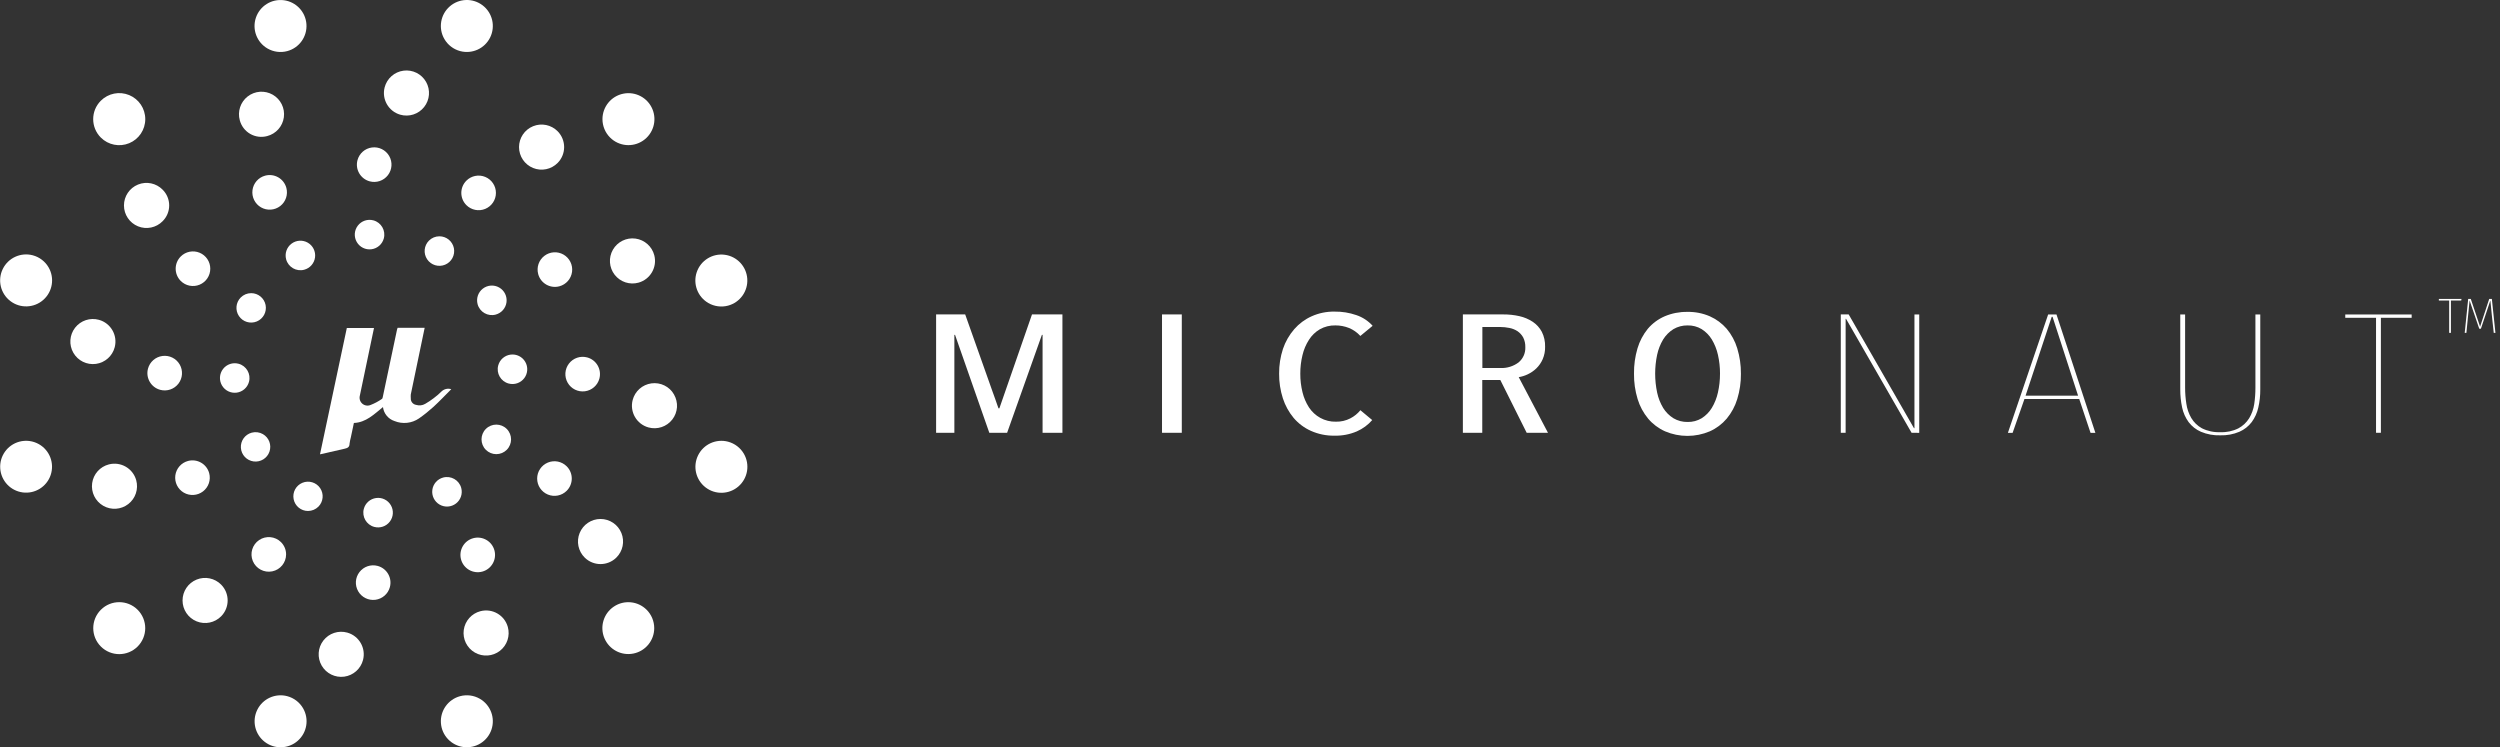<?xml version="1.0" encoding="UTF-8"?>
<svg width="368px" height="110px" viewBox="0 0 368 110" version="1.1" xmlns="http://www.w3.org/2000/svg" xmlns:xlink="http://www.w3.org/1999/xlink">
    <rect x="0" y="0" width="368" height="110" fill="#333333" stroke="none"/>
    <!-- Generator: Sketch 50.2 (55047) - http://www.bohemiancoding.com/sketch -->
    <title>white_micronautlogo</title>
    <desc>Created with Sketch.</desc>
    <defs></defs>
    <g id="Page-1" stroke="none" stroke-width="1" fill="none" fill-rule="evenodd">
        <g id="white_micronautlogo" fill="#FFFFFF" fill-rule="nonzero">
            <polygon id="Path_299" points="153.467 63.706 153.467 49.293 153.367 49.293 148.248 63.705 145.626 63.705 140.583 49.293 140.483 49.293 140.483 63.705 137.795 63.705 137.795 46.283 142.076 46.283 146.976 60.105 147.109 60.105 151.909 46.283 156.389 46.283 156.389 63.706"></polygon>
            <polygon id="Path_300" points="171.048 63.706 171.048 46.283 173.96 46.283 173.96 63.706"></polygon>
            <path d="M199.729,63.499 C198.681,63.947 197.549,64.162 196.41,64.13 C195.231,64.148 194.062,63.909 192.984,63.43 C191.996,62.992 191.12,62.337 190.42,61.513 C189.713,60.66 189.175,59.68 188.835,58.626 C188.46,57.454 188.275,56.23 188.287,55 C188.276,53.763 188.466,52.533 188.851,51.358 C189.212,50.293 189.775,49.309 190.51,48.458 C191.216,47.646 192.091,46.997 193.074,46.558 C194.135,46.083 195.288,45.848 196.451,45.869 C197.539,45.853 198.622,46.027 199.651,46.383 C200.574,46.692 201.401,47.235 202.051,47.959 L200.242,49.452 C199.782,48.944 199.216,48.544 198.583,48.282 C197.944,48.028 197.263,47.898 196.575,47.9 C195.771,47.879 194.976,48.077 194.275,48.473 C193.629,48.853 193.082,49.382 192.682,50.016 C192.238,50.705 191.915,51.466 191.728,52.264 C191.508,53.163 191.399,54.085 191.404,55.01 C191.399,55.93 191.508,56.847 191.728,57.74 C191.918,58.532 192.241,59.287 192.682,59.972 C193.103,60.61 193.672,61.137 194.341,61.507 C195.048,61.899 195.848,62.094 196.656,62.071 C197.391,62.089 198.119,61.92 198.772,61.582 C199.343,61.29 199.846,60.881 200.249,60.382 L201.991,61.834 C201.369,62.549 200.597,63.118 199.729,63.499 Z" id="Path_301"></path>
            <path d="M224.727,63.706 L220.844,55.932 L218.189,55.932 L218.189,63.706 L215.335,63.706 L215.335,46.283 L221.275,46.283 C222.079,46.277 222.88,46.363 223.664,46.54 C224.362,46.695 225.025,46.977 225.622,47.37 C226.182,47.744 226.641,48.252 226.958,48.847 C227.297,49.526 227.462,50.278 227.439,51.037 C227.455,51.67 227.333,52.298 227.082,52.879 C226.862,53.383 226.546,53.839 226.153,54.223 C225.783,54.58 225.357,54.875 224.892,55.094 C224.469,55.299 224.019,55.441 223.556,55.517 L227.862,63.706 L224.727,63.706 Z M224.527,51.12 C224.545,50.617 224.437,50.118 224.212,49.668 C224.009,49.304 223.725,48.992 223.382,48.755 C223.019,48.518 222.613,48.355 222.187,48.274 C221.739,48.182 221.284,48.135 220.827,48.133 L218.205,48.133 L218.205,54.173 L220.893,54.173 C221.844,54.208 222.779,53.915 223.54,53.343 C224.196,52.795 224.561,51.974 224.528,51.12 L224.527,51.12 Z" id="Path_302"></path>
            <path d="M256.264,55.003 C256.277,56.268 256.096,57.527 255.725,58.737 C255.405,59.793 254.877,60.774 254.173,61.624 C253.493,62.424 252.643,63.062 251.684,63.491 C249.58,64.388 247.2,64.388 245.096,63.491 C244.136,63.064 243.286,62.426 242.607,61.624 C241.903,60.774 241.376,59.793 241.056,58.737 C240.688,57.527 240.509,56.268 240.525,55.003 C240.509,53.743 240.682,52.487 241.039,51.278 C241.35,50.228 241.866,49.249 242.557,48.399 C243.234,47.602 244.086,46.971 245.046,46.557 C246.095,46.114 247.225,45.894 248.364,45.91 C249.504,45.886 250.636,46.106 251.683,46.557 C252.639,46.979 253.489,47.609 254.172,48.399 C254.877,49.245 255.404,50.224 255.723,51.278 C256.092,52.485 256.274,53.741 256.262,55.003 L256.264,55.003 Z M253.186,55.003 C253.188,54.068 253.085,53.136 252.879,52.224 C252.702,51.428 252.398,50.666 251.979,49.967 C251.605,49.353 251.094,48.833 250.486,48.449 C249.866,48.076 249.152,47.886 248.428,47.901 C247.691,47.886 246.964,48.076 246.328,48.449 C245.715,48.833 245.198,49.352 244.818,49.967 C244.399,50.665 244.099,51.428 243.93,52.224 C243.543,54.057 243.543,55.95 243.93,57.783 C244.098,58.582 244.398,59.348 244.818,60.048 C245.198,60.663 245.715,61.182 246.328,61.566 C246.964,61.94 247.691,62.129 248.428,62.114 C249.152,62.129 249.865,61.939 250.485,61.566 C251.093,61.182 251.604,60.662 251.978,60.048 C252.398,59.347 252.702,58.582 252.878,57.783 C253.085,56.871 253.188,55.938 253.184,55.003 L253.186,55.003 Z" id="Path_303"></path>
            <polygon id="Path_304" points="281.384 63.706 271.735 46.93 271.677 46.93 271.677 63.706 270.964 63.706 270.964 46.283 272.125 46.283 281.741 63.034 281.807 63.034 281.807 46.293 282.512 46.293 282.512 63.716"></polygon>
            <path d="M306.063,58.736 L297.999,58.736 L296.257,63.714 L295.563,63.714 L301.487,46.291 L302.715,46.291 L308.44,63.714 L307.727,63.714 L306.063,58.736 Z M298.163,58.247 L305.895,58.247 L302.137,46.631 L302.013,46.631 L298.163,58.247 Z" id="Path_305"></path>
            <path d="M332.425,59.981 C332.256,60.758 331.925,61.49 331.454,62.13 C330.98,62.753 330.354,63.244 329.637,63.557 C328.748,63.932 327.789,64.11 326.825,64.08 C325.85,64.112 324.879,63.934 323.979,63.557 C323.26,63.246 322.634,62.755 322.162,62.13 C321.697,61.489 321.371,60.756 321.208,59.981 C321.021,59.103 320.929,58.207 320.934,57.309 L320.934,46.291 L321.648,46.291 L321.648,57.077 C321.647,57.863 321.708,58.648 321.831,59.425 C321.934,60.165 322.179,60.878 322.553,61.525 C322.931,62.162 323.472,62.686 324.121,63.043 C324.958,63.459 325.887,63.656 326.821,63.615 C327.745,63.657 328.664,63.463 329.492,63.051 C330.141,62.703 330.688,62.191 331.077,61.566 C331.461,60.925 331.715,60.214 331.824,59.475 C331.941,58.68 331.999,57.878 331.998,57.075 L331.998,46.291 L332.712,46.291 L332.712,57.334 C332.72,58.225 332.624,59.113 332.425,59.981 Z" id="Path_306"></path>
            <polygon id="Path_307" points="350.467 46.78 350.467 63.705 349.753 63.705 349.753 46.78 345.223 46.78 345.223 46.291 354.996 46.291 354.996 46.78"></polygon>
            <path d="M74.873,56.455 C75.722,56.683 76.625,56.378 77.161,55.68 C77.697,54.983 77.76,54.032 77.321,53.27 C76.882,52.508 76.027,52.086 75.155,52.2 C74.283,52.314 73.566,52.943 73.338,53.792 C73.027,54.951 73.714,56.143 74.873,56.455 Z" id="Path_308"></path>
            <path d="M72.965,46.308 C73.814,46.08 74.443,45.363 74.557,44.491 C74.671,43.619 74.249,42.764 73.487,42.325 C72.725,41.886 71.774,41.949 71.077,42.485 C70.379,43.021 70.074,43.924 70.302,44.773 C70.614,45.932 71.806,46.619 72.965,46.308 Z" id="Path_309"></path>
            <path d="M63.142,35.422 C62.41,36.156 62.298,37.305 62.875,38.167 C63.452,39.028 64.558,39.362 65.515,38.965 C66.473,38.567 67.016,37.549 66.813,36.532 C66.611,35.515 65.718,34.783 64.681,34.783 C64.103,34.783 63.55,35.013 63.142,35.422 Z" id="Path_310"></path>
            <path d="M54.962,32.436 C54.113,32.208 53.21,32.513 52.674,33.211 C52.138,33.908 52.075,34.859 52.514,35.621 C52.953,36.383 53.808,36.805 54.68,36.691 C55.552,36.577 56.269,35.948 56.497,35.099 C56.808,33.94 56.121,32.748 54.962,32.436 Z" id="Path_311"></path>
            <path d="M44.782,39.704 C45.631,39.476 46.26,38.759 46.374,37.887 C46.488,37.015 46.066,36.16 45.304,35.721 C44.542,35.282 43.591,35.345 42.894,35.881 C42.196,36.417 41.891,37.32 42.119,38.169 C42.431,39.328 43.623,40.015 44.782,39.704 Z" id="Path_312"></path>
            <path d="M35.432,43.794 C34.706,44.528 34.598,45.672 35.175,46.528 C35.751,47.384 36.852,47.714 37.805,47.317 C38.758,46.92 39.298,45.905 39.095,44.893 C38.892,43.88 38.003,43.152 36.971,43.152 C36.393,43.153 35.839,43.384 35.432,43.794 Z" id="Path_313"></path>
            <path d="M35.116,53.543 C34.267,53.315 33.364,53.62 32.828,54.318 C32.292,55.015 32.229,55.966 32.668,56.728 C33.107,57.49 33.962,57.912 34.834,57.798 C35.706,57.684 36.423,57.055 36.651,56.206 C36.962,55.047 36.275,53.855 35.116,53.543 Z" id="Path_314"></path>
            <path d="M37.049,63.689 C36.053,63.961 35.388,64.897 35.459,65.927 C35.53,66.957 36.318,67.793 37.342,67.925 C38.365,68.057 39.34,67.448 39.67,66.47 C40,65.492 39.594,64.417 38.7,63.902 C38.2,63.615 37.606,63.538 37.049,63.689 Z" id="Path_315"></path>
            <path d="M46.873,74.575 C47.595,73.844 47.702,72.705 47.127,71.853 C46.552,71.001 45.456,70.673 44.507,71.069 C43.559,71.465 43.022,72.475 43.224,73.483 C43.425,74.49 44.31,75.216 45.338,75.216 C45.914,75.214 46.467,74.984 46.873,74.575 Z" id="Path_316"></path>
            <path d="M55.094,77.562 C55.945,77.789 56.849,77.481 57.383,76.781 C57.918,76.081 57.977,75.128 57.533,74.367 C57.09,73.606 56.231,73.188 55.359,73.308 C54.486,73.428 53.772,74.063 53.551,74.915 C53.251,76.071 53.94,77.254 55.094,77.562 Z" id="Path_317"></path>
            <path d="M65.232,70.294 C64.383,70.522 63.754,71.239 63.64,72.111 C63.526,72.983 63.948,73.838 64.71,74.277 C65.472,74.716 66.423,74.653 67.12,74.117 C67.818,73.581 68.123,72.678 67.895,71.829 C67.583,70.67 66.391,69.983 65.232,70.294 Z" id="Path_318"></path>
            <path d="M74.594,66.212 C75.442,65.362 75.441,63.987 74.592,63.139 C73.743,62.29 72.367,62.29 71.518,63.139 C70.669,63.987 70.668,65.362 71.516,66.212 C71.924,66.621 72.478,66.851 73.055,66.851 C73.632,66.851 74.186,66.621 74.594,66.212 Z" id="Path_319"></path>
            <path d="M86.43,52.611 C85.435,52.344 84.377,52.703 83.75,53.52 C83.122,54.337 83.049,55.451 83.564,56.344 C84.079,57.236 85.08,57.73 86.102,57.596 C87.123,57.462 87.963,56.726 88.23,55.731 C88.595,54.372 87.789,52.976 86.43,52.611 Z" id="Path_320"></path>
            <path d="M82.34,42.143 C83.335,41.876 84.072,41.037 84.206,40.015 C84.341,38.994 83.846,37.992 82.954,37.477 C82.062,36.962 80.947,37.035 80.13,37.663 C79.313,38.29 78.954,39.348 79.221,40.343 C79.586,41.701 80.982,42.507 82.34,42.143 Z" id="Path_321"></path>
            <path d="M68.651,30.195 C69.379,30.924 70.475,31.142 71.427,30.748 C72.379,30.354 73,29.425 73,28.395 C73,27.365 72.379,26.436 71.427,26.042 C70.475,25.648 69.379,25.866 68.651,26.595 C67.658,27.589 67.658,29.201 68.651,30.195 Z" id="Path_322"></path>
            <path d="M54.422,26.694 C55.417,26.961 56.475,26.602 57.102,25.785 C57.73,24.968 57.803,23.854 57.288,22.961 C56.773,22.069 55.772,21.575 54.75,21.709 C53.729,21.843 52.889,22.579 52.622,23.574 C52.257,24.933 53.063,26.329 54.422,26.694 Z" id="Path_323"></path>
            <path d="M39.032,25.856 C38.037,26.123 37.301,26.963 37.167,27.984 C37.033,29.006 37.527,30.007 38.419,30.522 C39.312,31.037 40.426,30.964 41.243,30.336 C42.06,29.709 42.419,28.651 42.152,27.656 C41.787,26.297 40.391,25.491 39.032,25.856 Z" id="Path_324"></path>
            <path d="M26.604,41.354 C27.332,42.083 28.428,42.301 29.38,41.907 C30.332,41.513 30.953,40.584 30.953,39.554 C30.953,38.524 30.332,37.595 29.38,37.201 C28.428,36.807 27.332,37.025 26.604,37.754 C25.611,38.748 25.611,40.36 26.604,41.354 Z" id="Path_325"></path>
            <path d="M23.584,57.384 C24.579,57.651 25.637,57.292 26.264,56.475 C26.892,55.658 26.965,54.544 26.45,53.651 C25.935,52.759 24.934,52.265 23.912,52.399 C22.891,52.533 22.051,53.269 21.784,54.264 C21.419,55.623 22.225,57.019 23.584,57.384 Z" id="Path_326"></path>
            <path d="M27.674,67.854 C26.679,68.121 25.942,68.96 25.808,69.982 C25.673,71.003 26.168,72.005 27.06,72.52 C27.952,73.035 29.067,72.962 29.884,72.334 C30.701,71.707 31.06,70.649 30.793,69.654 C30.428,68.296 29.032,67.49 27.674,67.854 Z" id="Path_327"></path>
            <path d="M41.364,79.802 C40.503,78.945 39.156,78.815 38.147,79.492 C37.139,80.17 36.749,81.465 37.216,82.587 C37.683,83.708 38.878,84.344 40.069,84.104 C41.26,83.865 42.116,82.817 42.114,81.602 C42.113,80.926 41.843,80.279 41.364,79.802 Z" id="Path_328"></path>
            <path d="M55.591,83.303 C54.596,83.036 53.538,83.395 52.911,84.212 C52.283,85.029 52.21,86.143 52.725,87.036 C53.24,87.928 54.241,88.422 55.263,88.288 C56.284,88.154 57.124,87.418 57.391,86.423 C57.756,85.064 56.95,83.668 55.591,83.303 Z" id="Path_329"></path>
            <path d="M70.991,84.141 C72.347,83.773 73.149,82.375 72.782,81.019 C72.416,79.662 71.02,78.859 69.662,79.223 C68.305,79.588 67.5,80.983 67.863,82.341 C68.038,82.995 68.466,83.553 69.053,83.891 C69.64,84.228 70.337,84.318 70.991,84.141 Z" id="Path_330"></path>
            <path d="M83.419,68.643 C82.691,67.914 81.595,67.696 80.643,68.09 C79.691,68.484 79.07,69.413 79.07,70.443 C79.07,71.473 79.691,72.402 80.643,72.796 C81.595,73.19 82.691,72.972 83.419,72.243 C84.412,71.249 84.412,69.637 83.419,68.643 Z" id="Path_331"></path>
            <path d="M95.448,62.916 C96.747,63.278 98.136,62.818 98.962,61.753 C99.789,60.687 99.888,59.227 99.214,58.06 C98.54,56.892 97.226,56.248 95.89,56.431 C94.554,56.613 93.461,57.586 93.125,58.892 C92.675,60.642 93.707,62.431 95.448,62.916 Z" id="Path_332"></path>
            <path d="M96.313,37.58 C95.976,36.274 94.882,35.301 93.545,35.12 C92.209,34.939 90.895,35.585 90.222,36.754 C89.55,37.923 89.652,39.383 90.48,40.448 C91.309,41.512 92.699,41.969 93.998,41.604 C95.735,41.115 96.764,39.328 96.313,37.58 Z" id="Path_333"></path>
            <path d="M82.092,19.331 C81.148,18.368 79.715,18.072 78.467,18.581 C77.218,19.091 76.402,20.305 76.402,21.654 C76.402,23.003 77.218,24.217 78.467,24.727 C79.715,25.236 81.148,24.94 82.092,23.977 C83.357,22.687 83.357,20.621 82.092,19.331 Z" id="Path_334"></path>
            <path d="M58.902,16.879 C60.199,17.257 61.596,16.812 62.434,15.752 C63.273,14.693 63.385,13.231 62.719,12.056 C62.052,10.88 60.74,10.226 59.4,10.402 C58.061,10.578 56.961,11.548 56.62,12.855 C56.167,14.593 57.178,16.376 58.902,16.879 Z" id="Path_335"></path>
            <path d="M39.324,20.032 C40.63,19.695 41.603,18.601 41.784,17.264 C41.965,15.928 41.319,14.614 40.15,13.941 C38.981,13.269 37.521,13.371 36.456,14.199 C35.392,15.028 34.935,16.418 35.3,17.717 C35.525,18.558 36.076,19.276 36.831,19.71 C37.586,20.144 38.483,20.26 39.324,20.032 Z" id="Path_336"></path>
            <path d="M23.94,27.922 C22.997,26.957 21.563,26.658 20.314,27.167 C19.064,27.676 18.247,28.891 18.247,30.241 C18.247,31.591 19.064,32.806 20.314,33.315 C21.563,33.824 22.997,33.525 23.94,32.56 C24.558,31.946 24.905,31.112 24.905,30.241 C24.905,29.37 24.558,28.536 23.94,27.922 Z" id="Path_337"></path>
            <path d="M14.566,47.079 C13.267,46.717 11.878,47.177 11.052,48.242 C10.225,49.308 10.126,50.768 10.8,51.935 C11.474,53.103 12.788,53.747 14.124,53.564 C15.46,53.382 16.553,52.409 16.889,51.103 C17.339,49.353 16.307,47.564 14.566,47.079 Z" id="Path_338"></path>
            <path d="M16.025,68.36 C14.719,68.696 13.746,69.789 13.564,71.125 C13.381,72.461 14.025,73.775 15.193,74.449 C16.36,75.123 17.82,75.024 18.886,74.197 C19.951,73.371 20.411,71.982 20.049,70.683 C19.564,68.942 17.775,67.91 16.025,68.36 Z" id="Path_339"></path>
            <path d="M32.561,86.066 C31.617,85.103 30.184,84.807 28.936,85.316 C27.687,85.826 26.871,87.04 26.871,88.389 C26.871,89.738 27.687,90.952 28.936,91.462 C30.184,91.971 31.617,91.675 32.561,90.712 C33.826,89.422 33.826,87.356 32.561,86.066 Z" id="Path_340"></path>
            <path d="M51.116,93.118 C49.817,92.756 48.428,93.216 47.602,94.281 C46.775,95.347 46.676,96.807 47.35,97.974 C48.024,99.142 49.338,99.786 50.674,99.603 C52.01,99.421 53.103,98.448 53.439,97.142 C53.889,95.392 52.857,93.603 51.116,93.118 Z" id="Path_341"></path>
            <path d="M70.725,89.965 C69.419,90.302 68.446,91.396 68.265,92.733 C68.084,94.069 68.73,95.383 69.899,96.056 C71.068,96.728 72.528,96.626 73.593,95.798 C74.657,94.969 75.114,93.579 74.749,92.28 C74.26,90.543 72.473,89.514 70.725,89.965 Z" id="Path_342"></path>
            <path d="M90.72,82.083 C91.683,81.139 91.979,79.706 91.47,78.458 C90.96,77.209 89.746,76.393 88.397,76.393 C87.048,76.393 85.834,77.209 85.324,78.458 C84.815,79.706 85.111,81.139 86.074,82.083 C87.364,83.348 89.43,83.348 90.72,82.083 Z" id="Path_343"></path>
            <path d="M107.172,65.017 C105.409,64.549 103.56,65.391 102.757,67.029 C101.953,68.667 102.418,70.644 103.867,71.752 C105.316,72.861 107.346,72.791 108.716,71.586 C110.086,70.382 110.415,68.377 109.501,66.798 C108.992,65.919 108.154,65.278 107.172,65.017 Z" id="Path_344"></path>
            <path d="M107.173,44.988 C108.935,44.515 110.118,42.864 109.999,41.044 C109.88,39.223 108.492,37.74 106.683,37.502 C104.874,37.263 103.149,38.334 102.561,40.061 C101.973,41.788 102.687,43.69 104.266,44.604 C105.146,45.112 106.191,45.25 107.173,44.988 Z" id="Path_345"></path>
            <path d="M89.807,20.248 C91.099,21.536 93.121,21.732 94.636,20.716 C96.152,19.701 96.739,17.756 96.04,16.072 C95.34,14.387 93.548,13.431 91.759,13.788 C89.97,14.144 88.682,15.715 88.682,17.539 C88.682,18.556 89.087,19.53 89.807,20.248 Z" id="Path_346"></path>
            <path d="M67.73,7.52 C69.493,7.992 71.343,7.153 72.15,5.516 C72.956,3.88 72.495,1.901 71.047,0.79 C69.599,-0.32 67.569,-0.254 66.197,0.949 C64.825,2.152 64.494,4.157 65.406,5.737 C65.913,6.616 66.749,7.258 67.73,7.52 Z" id="Path_347"></path>
            <path d="M42.293,7.52 C44.054,7.043 45.232,5.388 45.108,3.568 C44.984,1.749 43.592,0.269 41.783,0.035 C39.974,-0.199 38.252,0.876 37.668,2.605 C37.084,4.333 37.802,6.233 39.383,7.143 C40.264,7.651 41.311,7.786 42.293,7.52 Z" id="Path_348"></path>
            <path d="M14.839,20.247 C15.935,21.344 17.584,21.673 19.017,21.08 C20.449,20.487 21.384,19.089 21.384,17.538 C21.384,15.987 20.449,14.589 19.017,13.996 C17.584,13.403 15.935,13.732 14.839,14.829 C13.344,16.326 13.344,18.75 14.839,20.247 Z" id="Path_349"></path>
            <path d="M4.825,37.579 C3.062,37.111 1.213,37.953 0.41,39.591 C-0.394,41.229 0.071,43.206 1.52,44.314 C2.969,45.423 4.999,45.353 6.369,44.148 C7.739,42.944 8.068,40.939 7.154,39.36 C6.644,38.481 5.807,37.841 4.825,37.579 Z" id="Path_350"></path>
            <path d="M2.844,65.017 C1.087,65.493 -0.089,67.143 0.034,68.959 C0.157,70.775 1.545,72.251 3.35,72.486 C5.155,72.721 6.874,71.649 7.458,69.925 C8.041,68.201 7.326,66.305 5.75,65.395 C4.87,64.888 3.824,64.752 2.844,65.017 Z" id="Path_351"></path>
            <path d="M20.257,89.758 C18.763,88.265 16.341,88.265 14.848,89.758 C13.354,91.252 13.354,93.674 14.848,95.168 C16.341,96.661 18.763,96.661 20.257,95.168 C20.975,94.451 21.378,93.478 21.378,92.463 C21.378,91.448 20.975,90.475 20.257,89.758 Z" id="Path_352"></path>
            <path d="M42.284,102.477 C40.521,102.009 38.672,102.851 37.869,104.489 C37.065,106.127 37.53,108.104 38.979,109.212 C40.428,110.321 42.458,110.251 43.828,109.046 C45.198,107.842 45.527,105.837 44.613,104.258 C44.104,103.379 43.266,102.738 42.284,102.477 Z" id="Path_353"></path>
            <path d="M67.73,102.477 C65.967,102.949 64.783,104.601 64.903,106.422 C65.022,108.243 66.412,109.726 68.221,109.964 C70.031,110.202 71.756,109.128 72.342,107.4 C72.928,105.671 72.211,103.77 70.63,102.858 C69.752,102.352 68.709,102.215 67.73,102.477 Z" id="Path_354"></path>
            <path d="M95.175,89.75 C93.884,88.468 91.867,88.276 90.357,89.291 C88.846,90.306 88.263,92.246 88.962,93.926 C89.662,95.606 91.45,96.559 93.234,96.202 C95.019,95.845 96.303,94.279 96.303,92.459 C96.302,91.442 95.896,90.467 95.175,89.75 Z" id="Path_355"></path>
            <path d="M66.428,57.289 C65.528,58.189 64.702,59.065 63.806,59.889 C63.13,60.504 62.415,61.075 61.665,61.598 C60.607,62.318 59.259,62.462 58.073,61.98 C57.155,61.682 56.493,60.88 56.373,59.922 C55.079,60.967 53.884,62.187 52.092,62.262 C51.943,62.951 51.792,63.662 51.644,64.378 C51.56,64.686 51.496,64.999 51.453,65.316 C51.453,65.772 51.204,65.955 50.753,66.046 C49.653,66.27 47.268,66.876 47.103,66.876 C48.422,60.645 49.733,54.431 51.052,48.283 L55.052,48.283 C54.845,49.283 52.986,58.14 52.969,58.239 C52.854,58.672 52.996,59.132 53.336,59.424 C53.675,59.715 54.152,59.787 54.562,59.608 C55.148,59.379 55.705,59.081 56.221,58.72 C56.304,58.67 56.329,58.513 56.354,58.396 C57.059,55.077 57.748,51.796 58.445,48.506 C58.465,48.421 58.493,48.337 58.528,48.257 L62.51,48.257 C62.294,49.277 60.942,55.79 60.469,58.064 C60.452,58.246 60.452,58.43 60.469,58.612 C60.433,59.096 60.777,59.527 61.257,59.599 C61.701,59.738 62.183,59.684 62.585,59.45 C63.018,59.201 63.434,58.924 63.83,58.62 C64.26,58.303 64.665,57.954 65.041,57.575 C65.422,57.244 65.947,57.136 66.428,57.289 Z" id="Path_356"></path>
            <path d="M362.292,44.242 L360.774,44.242 L360.774,49 L360.518,49 L360.518,44.242 L359,44.242 L359,44 L362.336,44 L362.292,44.242 Z M367.328,49 L367.079,49 L366.808,46.507 C366.686,45.349 366.61,44.589 366.581,44.227 L365.188,48.391 L364.946,48.391 L363.523,44.227 C363.509,44.437 363.457,44.958 363.37,45.789 L363.304,46.449 L363.054,49 L362.805,49 L363.318,44 L363.699,44 L365.07,48.084 L366.412,44 L366.801,44 L367.328,49 Z" id="TM"></path>
        </g>
    </g>
</svg>